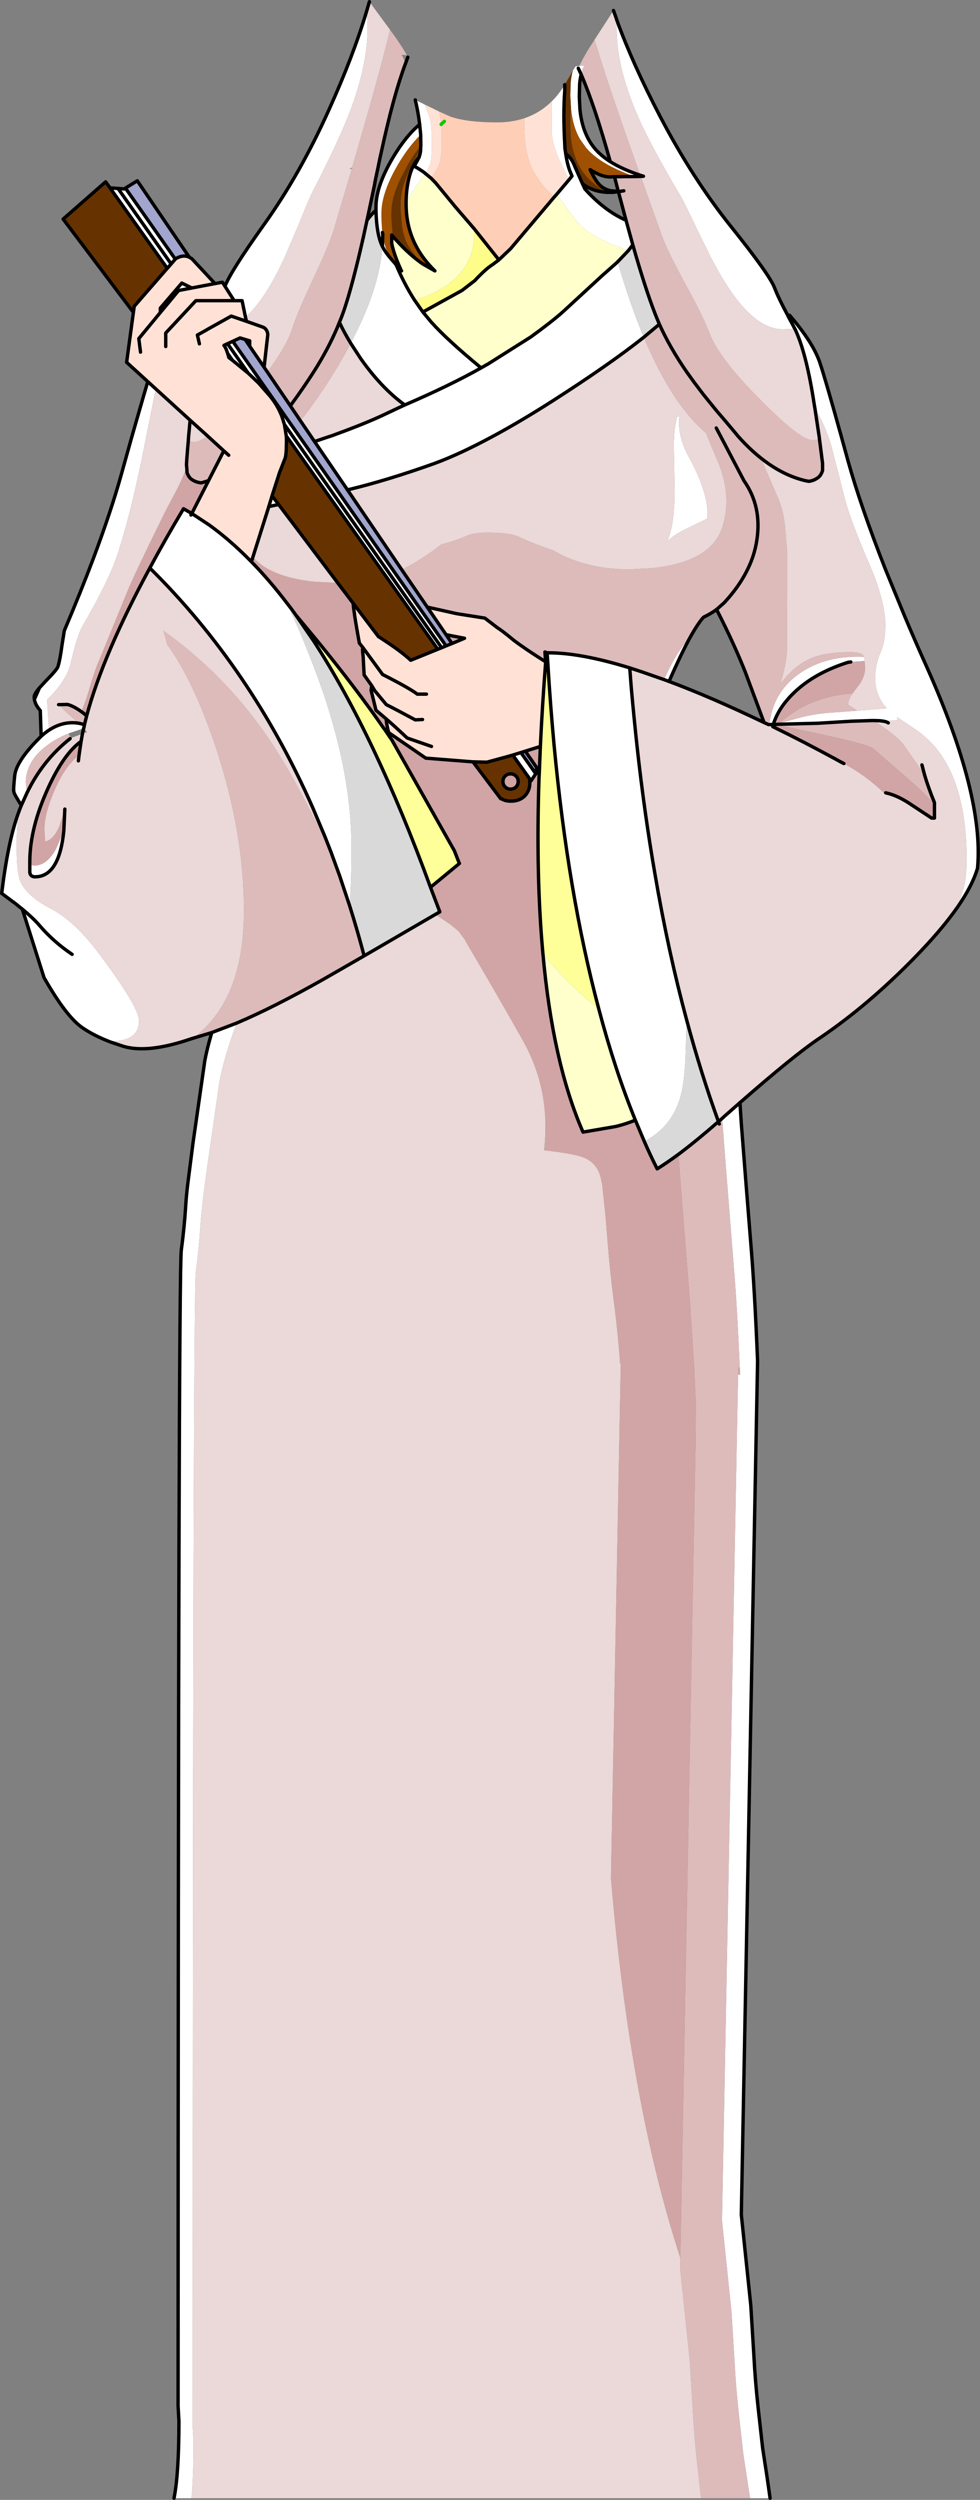 <?xml version="1.0" encoding="UTF-8" standalone="no"?>
<svg xmlns:xlink="http://www.w3.org/1999/xlink" height="738.3px" width="289.45px" xmlns="http://www.w3.org/2000/svg">
  <rect width="100%" height="100%" fill="#808080" stroke="none"/>
  <g transform="matrix(1.0, 0.0, 0.0, 1.0, 51.4, 0.5)">
    <path d="M183.35 96.6 L179.8 96.75 Q170.7 96.75 161.25 80.4 L159.95 78.05 158.85 76.05 154.55 67.35 Q150.75 59.3 149.75 57.6 140.6 42.2 136.85 33.45 130.4 18.55 130.75 6.65 L130.75 5.35 Q135.4 18.25 143.6 33.95 153.2 52.3 164.5 66.4 175.8 80.5 177.35 84.45 178.55 87.6 181.3 92.7 L181.35 92.85 182.7 95.35 183.35 96.6 182.7 95.35 181.35 92.85 181.8 92.6 Q188.75 100.65 190.75 106.6 192.4 111.5 197.1 128.45 L199.05 135.55 Q202.8 149.05 210.2 167.85 L215.7 181.25 Q218.8 188.65 222.45 196.75 239.15 234.2 237.35 255.55 L237.3 256.0 237.2 256.3 Q235.7 261.15 231.55 267.2 L232.95 262.7 Q234.1 259.3 234.1 253.35 234.1 232.1 225.6 221.1 223.1 217.85 219.35 215.15 L213.6 211.3 213.6 212.25 208.35 212.35 206.6 212.3 206.15 212.0 206.15 212.3 200.05 212.5 190.2 213.1 178.4 213.4 178.8 213.1 185.05 211.4 Q188.85 210.4 193.65 210.0 L201.85 209.4 210.55 208.7 Q207.1 204.95 207.1 199.85 207.1 196.8 207.95 194.2 208.2 193.25 208.6 192.4 210.1 189.1 210.1 184.3 210.1 177.9 206.45 168.65 201.75 157.8 199.6 151.55 198.2 147.5 196.65 140.85 L194.05 130.85 Q192.25 124.9 189.3 120.15 L189.1 119.0 Q186.8 103.8 183.4 96.65 L183.35 96.6 M137.7 51.25 L138.65 51.55 137.85 51.6 136.0 51.65 Q132.2 50.3 129.3 48.8 124.4 46.3 121.75 43.2 L119.9 40.6 Q117.75 36.85 117.25 31.55 L117.25 31.45 117.05 27.75 117.15 24.0 Q117.35 21.85 117.8 20.35 L118.6 19.1 119.7 19.0 121.2 18.85 Q120.6 19.8 120.25 21.5 119.95 22.7 119.8 24.3 L119.7 28.05 119.9 31.95 Q120.65 39.15 124.4 43.5 126.15 45.5 128.85 47.25 132.45 49.5 137.7 51.25 M203.8 193.5 L204.0 194.7 199.9 195.0 199.1 195.1 Q189.15 198.25 183.15 204.05 178.6 208.4 177.05 213.3 L175.9 213.05 Q177.15 203.3 185.5 197.9 193.15 193.0 203.8 193.5 M119.4 19.65 L120.25 21.5 119.4 19.65 M111.55 29.45 Q113.4 27.65 114.9 25.3 L115.4 24.5 115.4 26.35 Q114.9 33.1 115.4 42.0 L115.45 43.3 115.7 44.95 115.7 45.0 115.8 44.95 Q117.55 46.35 118.35 48.6 L120.65 53.8 121.35 55.3 Q127.2 61.8 133.5 64.55 L135.5 71.8 134.2 73.5 129.05 71.5 Q123.9 69.4 120.85 66.75 118.8 65.0 115.3 59.95 L113.05 56.85 116.65 52.6 113.9 46.9 Q111.65 41.8 111.55 38.4 L111.55 29.45 M116.65 52.6 L117.55 51.5 116.8 49.7 Q116.1 47.65 115.7 45.0 116.1 47.65 116.8 49.7 L117.55 51.5 116.65 52.6 M71.05 88.15 L73.5 91.65 75.95 94.6 Q80.75 99.95 90.7 108.15 L92.9 106.9 93.85 106.3 105.4 99.0 Q111.6 94.5 114.85 91.6 L120.0 86.85 126.45 80.9 130.35 77.45 131.0 76.85 Q134.65 89.35 138.75 99.1 128.75 107.05 111.9 117.85 102.2 124.05 94.0 128.45 84.35 133.65 76.85 136.4 62.85 141.4 51.35 144.15 L51.25 144.2 41.5 129.9 45.8 128.45 46.3 128.3 Q56.25 124.7 61.85 122.05 67.45 119.4 68.15 119.1 61.25 114.1 55.1 105.35 L52.2 100.9 Q60.75 84.7 61.55 72.3 L61.65 68.65 Q62.1 72.0 63.1 74.05 63.8 75.45 65.2 77.2 62.6 74.4 61.55 72.3 62.6 74.4 65.2 77.2 L65.65 77.8 Q68.05 83.5 71.05 88.15 M110.2 192.3 Q119.85 192.2 134.6 196.75 L135.05 202.6 Q135.85 211.6 136.8 220.3 138.95 239.8 142.05 257.65 145.95 280.5 151.4 300.7 L151.15 308.7 Q150.95 317.15 150.0 321.6 147.9 331.85 138.9 336.6 L136.25 330.3 Q130.15 315.3 125.45 297.45 116.4 263.55 112.25 219.55 111.15 207.75 110.4 195.3 L110.2 192.3 M144.7 200.2 Q147.1 195.1 149.0 192.1 L151.2 189.05 151.45 188.8 151.8 188.9 Q149.35 193.55 146.2 200.75 L144.7 200.2 M59.65 61.6 L59.65 60.55 Q59.65 54.6 64.5 46.3 68.35 39.75 72.55 36.25 72.15 32.75 71.25 29.0 L74.0 30.35 75.4 33.85 Q75.95 35.6 76.1 38.95 L76.1 39.2 76.15 40.95 76.15 41.7 Q76.15 46.05 75.75 47.7 L75.6 48.05 75.35 48.7 74.3 50.8 74.1 50.6 68.55 58.9 Q68.6 56.05 69.05 53.7 69.9 48.75 72.35 46.0 72.8 44.8 72.85 43.7 L72.85 43.1 72.9 42.45 72.85 39.3 Q69.35 42.65 66.1 48.15 61.95 55.3 61.35 60.7 L61.25 62.4 61.25 63.45 61.3 64.55 Q61.35 66.5 61.55 68.15 L61.65 68.65 61.55 72.3 61.5 72.2 Q59.8 68.7 59.65 61.6 M56.9 2.75 L57.0 4.1 Q58.0 15.95 52.4 31.2 49.15 40.15 40.95 56.05 40.0 57.8 36.7 66.05 L32.45 75.95 31.95 77.0 30.75 79.45 Q26.0 88.8 21.1 93.15 L20.1 88.3 17.75 88.3 15.05 84.05 Q16.65 79.75 26.7 65.65 37.2 50.95 45.7 32.05 53.0 15.9 56.9 2.75 M64.2 64.55 L64.25 64.6 64.2 64.7 64.2 64.55 M70.95 48.6 L71.25 48.75 Q72.75 49.6 74.1 50.6 72.75 49.6 71.25 48.75 L70.95 48.6 72.35 46.0 70.95 48.6 M72.55 36.25 L72.85 39.3 72.55 36.25 M2.3 83.1 L5.25 84.55 1.35 85.3 -4.05 91.8 -4.05 90.5 2.3 83.1 M0.35 76.0 L0.35 76.05 -0.85 77.45 -2.0 78.75 -18.9 55.0 -16.55 55.15 -14.75 55.3 -14.35 55.05 0.35 76.0 M-7.75 112.2 L-5.4 114.35 -9.55 135.05 Q-12.9 151.4 -16.6 162.9 -19.2 170.95 -27.1 184.5 -28.7 187.35 -30.6 195.65 -31.9 200.7 -37.5 206.15 L-36.95 215.15 Q-32.7 212.35 -28.1 213.1 L-26.45 213.5 -26.65 214.55 -26.7 214.6 -31.15 216.1 Q-34.75 217.55 -37.6 219.7 -43.8 224.4 -43.8 230.7 L-43.4 233.6 -45.1 237.35 Q-47.2 234.05 -47.3 233.4 -47.5 232.65 -47.05 228.55 -46.6 224.4 -40.15 217.85 L-39.25 216.95 -39.5 209.35 Q-41.0 207.65 -41.25 206.05 L-39.75 202.65 -38.0 200.75 Q-34.55 197.25 -34.3 196.4 -33.65 194.35 -33.1 190.1 L-32.4 185.75 Q-27.55 174.3 -23.85 164.5 -18.55 150.35 -15.55 139.55 L-12.45 128.45 -9.1 116.8 -7.75 112.2 M17.35 100.3 L80.35 190.25 79.05 190.8 32.6 124.85 79.05 190.8 77.9 191.25 33.15 128.25 32.6 124.85 31.9 122.6 Q30.7 119.4 28.45 116.6 L24.95 112.6 21.95 109.75 15.8 101.0 17.35 100.3 M15.85 103.9 L15.8 103.8 Q15.35 102.25 14.75 101.5 L15.8 101.0 21.95 109.75 17.25 105.9 15.85 103.9 M28.95 145.95 L30.9 148.5 28.0 149.1 28.95 145.95 M22.85 165.4 Q28.3 170.95 33.6 177.95 L34.65 179.3 34.2 179.4 37.1 186.05 Q41.25 195.95 44.05 204.1 52.4 228.75 52.4 249.7 52.4 260.1 51.85 266.95 L48.95 258.25 46.4 251.25 44.6 246.65 41.0 238.1 Q22.75 196.75 -7.15 167.25 -2.65 158.85 2.8 149.75 L5.25 151.15 10.4 154.55 Q16.7 159.1 22.85 165.4 M106.55 228.45 L105.45 230.1 105.0 229.45 100.05 222.5 102.45 221.75 106.85 228.0 106.55 228.45 M5.0 151.6 L5.25 151.15 5.0 151.6 M148.65 122.45 L149.25 122.6 Q148.95 125.55 149.65 128.45 150.25 131.05 151.6 133.65 158.15 145.35 157.5 152.65 L150.6 156.0 Q147.6 157.5 145.7 159.35 147.95 154.3 147.85 143.55 L147.6 130.6 147.7 128.45 Q147.85 125.5 148.65 122.45 M90.7 108.15 Q81.6 113.3 68.15 119.1 81.6 113.3 90.7 108.15 M161.9 329.8 L162.65 329.1 167.15 325.15 167.55 331.3 168.95 349.2 170.4 367.3 Q171.5 380.4 172.35 401.35 L172.35 401.7 167.55 653.55 170.35 680.35 171.25 694.95 Q171.65 702.85 172.55 710.85 L173.85 722.5 175.15 731.0 176.05 737.3 170.15 737.3 169.45 732.75 168.15 724.25 166.85 712.6 Q165.95 704.6 165.55 696.7 L164.65 682.1 161.85 655.3 166.6 405.45 167.2 405.55 167.1 403.35 Q166.35 385.8 165.4 374.35 L163.4 349.2 162.55 338.35 161.9 329.8 M18.5 301.65 Q14.7 311.9 13.4 318.95 L9.9 343.35 9.1 349.2 Q8.05 357.15 7.75 361.9 7.35 368.25 6.45 374.95 5.55 381.65 5.5 716.3 L5.75 720.8 Q5.75 730.75 5.15 737.3 L0.0 737.3 Q1.45 730.05 1.45 714.55 L1.2 710.05 Q1.25 375.4 2.15 368.7 3.05 362.0 3.45 355.65 3.6 352.95 4.05 349.2 L5.6 337.1 9.1 312.7 Q9.8 309.0 11.15 304.45 L18.5 301.65 M-19.5 306.95 Q-23.9 305.2 -27.1 303.0 -31.9 299.65 -38.4 288.2 L-44.8 268.0 -46.85 266.35 -50.9 263.35 Q-49.05 248.0 -45.9 239.4 L-45.8 239.4 Q-46.5 242.8 -46.5 249.25 -46.5 257.1 -45.45 259.65 -43.65 264.05 -36.6 267.75 -29.7 271.3 -22.85 280.25 -10.35 296.8 -10.35 300.95 -10.35 307.0 -18.65 307.0 L-19.5 306.95 M-16.55 55.15 L-0.85 77.45 -16.55 55.15 M-39.25 216.95 Q-38.1 215.9 -36.95 215.15 -38.1 215.9 -39.25 216.95 M-42.6 254.8 L-41.4 255.15 Q-37.5 255.15 -34.8 250.1 L-32.55 244.85 Q-33.9 258.45 -41.05 258.45 -42.4 258.45 -42.6 257.15 L-42.6 254.8 M-30.1 281.35 Q-35.6 277.65 -39.75 272.8 -41.6 270.65 -44.8 268.0 -41.6 270.65 -39.75 272.8 -35.6 277.65 -30.1 281.35" fill="#ffffff" fill-rule="evenodd" stroke="none"/>
    <path d="M130.75 5.35 L130.75 6.65 Q130.4 18.55 136.85 33.45 140.6 42.2 149.75 57.6 150.75 59.3 154.55 67.35 L158.85 76.05 159.95 78.05 161.25 80.4 Q170.7 96.75 179.8 96.75 L183.35 96.6 183.4 96.65 Q186.8 103.8 189.1 119.0 L189.3 120.15 190.55 128.45 190.65 129.3 190.55 128.45 189.3 120.15 Q192.25 124.9 194.05 130.85 L196.65 140.85 Q198.2 147.5 199.6 151.55 201.75 157.8 206.45 168.65 210.1 177.9 210.1 184.3 210.1 189.1 208.6 192.4 208.2 193.25 207.95 194.2 207.1 196.8 207.1 199.85 207.1 204.95 210.55 208.7 L201.85 209.4 199.1 207.6 Q199.1 206.15 200.4 204.3 L201.6 202.7 Q204.1 199.75 204.1 196.85 L204.0 194.7 203.8 193.5 203.6 193.1 Q202.85 192.1 199.85 192.1 193.05 192.1 189.1 193.55 183.3 195.65 179.1 201.6 180.8 195.45 181.0 192.25 L181.1 175.55 181.1 162.55 180.4 154.45 Q179.9 150.3 178.6 147.05 L173.3 134.75 Q179.8 139.95 186.65 141.5 L187.45 141.65 Q189.0 141.5 190.35 140.45 191.1 139.85 191.55 138.45 L191.55 136.35 190.65 129.3 188.55 129.5 Q187.5 129.5 185.7 128.45 181.5 126.0 173.3 117.7 161.1 105.5 158.15 97.9 156.45 93.45 152.65 86.35 L150.65 82.65 Q145.8 73.75 144.15 69.25 L144.05 69.0 137.85 51.6 138.65 51.55 137.7 51.25 132.95 37.75 Q127.65 22.6 124.2 11.25 L124.55 10.7 129.8 2.6 130.6 4.85 130.75 5.35 M138.75 99.1 Q147.05 118.9 157.15 127.4 L157.55 128.45 159.9 134.15 Q165.2 145.5 161.85 155.45 158.5 165.35 141.65 167.25 L134.85 167.65 Q127.0 167.7 120.4 165.7 116.6 164.55 113.25 162.75 L112.85 162.5 112.05 162.05 Q107.3 160.55 101.85 158.05 99.15 156.8 92.6 156.8 88.65 156.8 86.55 157.7 83.05 159.25 78.9 160.3 L78.15 160.9 Q73.9 164.15 69.65 166.5 L67.25 167.75 51.25 144.2 51.35 144.15 Q62.85 141.4 76.85 136.4 84.35 133.65 94.0 128.45 102.2 124.05 111.9 117.85 128.75 107.05 138.75 99.1 M134.6 196.75 L138.25 197.95 144.7 200.2 146.2 200.75 Q158.5 205.35 173.55 212.55 L174.3 212.9 175.6 213.5 175.85 213.5 176.7 213.45 177.0 213.45 177.0 213.55 176.85 214.1 177.25 214.3 177.35 214.35 Q185.85 218.5 195.15 223.55 L197.15 224.65 197.85 225.0 198.1 225.15 Q204.5 228.65 209.5 233.5 L210.2 233.65 Q213.35 234.3 217.0 236.65 L223.75 241.1 224.6 241.1 224.6 236.9 224.6 236.55 Q222.75 232.05 221.65 228.25 L215.6 219.6 Q213.7 216.9 206.6 212.3 L208.35 212.35 213.6 212.25 213.6 211.3 219.35 215.15 Q223.1 217.85 225.6 221.1 234.1 232.1 234.1 253.35 234.1 259.3 232.95 262.7 L231.55 267.2 Q226.85 274.0 218.75 282.3 204.8 296.6 190.3 306.35 183.1 311.2 167.15 325.15 L162.65 329.1 161.9 329.8 160.8 330.75 Q155.65 316.55 151.4 300.7 145.95 280.5 142.05 257.65 138.95 239.8 136.8 220.3 135.85 211.6 135.05 202.6 L134.6 196.75 M57.7 0.0 L63.4 7.75 63.8 8.3 Q61.0 19.8 56.55 35.25 L52.6 49.0 51.7 49.35 52.5 49.35 47.25 67.1 Q45.9 71.65 41.45 81.1 L39.7 84.9 Q36.3 92.2 34.85 96.75 33.15 101.9 27.55 109.35 L26.6 107.95 27.7 98.25 Q27.5 96.7 26.35 96.15 L21.4 94.4 21.1 93.15 Q26.0 88.8 30.75 79.45 L31.95 77.0 32.45 75.95 36.7 66.05 Q40.0 57.8 40.95 56.05 49.15 40.15 52.4 31.2 58.0 15.95 57.0 4.1 L56.9 2.75 57.05 2.25 57.7 0.0 M-5.4 114.35 L4.75 123.6 9.9 128.25 9.6 128.45 Q7.5 129.95 6.3 130.0 L4.2 129.9 Q3.6 136.6 3.7 137.05 L3.75 137.5 Q2.5 140.8 1.05 143.7 L-2.6 150.6 Q-11.35 168.4 -13.4 173.25 L-22.1 194.5 Q-23.35 197.25 -25.2 203.6 -26.35 207.5 -27.4 209.65 -29.7 208.0 -31.45 207.55 L-34.1 207.6 -31.45 210.2 -28.1 213.1 Q-32.7 212.35 -36.95 215.15 L-37.5 206.15 Q-31.9 200.7 -30.6 195.65 -28.7 187.35 -27.1 184.5 -19.2 170.95 -16.6 162.9 -12.9 151.4 -9.55 135.05 L-5.4 114.35 M52.2 100.9 L55.1 105.35 Q61.25 114.1 68.15 119.1 67.45 119.4 61.85 122.05 56.25 124.7 46.3 128.3 L45.8 128.45 41.5 129.9 37.35 123.8 Q44.25 115.0 49.95 105.0 L52.2 100.9 M21.0 99.75 L22.35 100.15 22.35 101.75 21.0 99.75 M17.25 105.9 L16.2 105.1 15.85 103.9 17.25 105.9 M4.75 123.6 L4.3 128.45 4.2 129.9 4.3 128.45 4.75 123.6 M30.9 148.5 L48.35 171.65 42.2 171.35 40.85 171.25 Q31.45 170.15 26.3 166.65 24.55 165.45 23.3 164.0 L28.0 149.1 30.9 148.5 M77.2 269.55 L81.55 272.45 84.05 274.5 86.1 277.3 86.1 277.45 Q95.65 293.65 103.15 307.0 111.35 321.7 109.3 339.2 118.2 340.2 121.1 341.4 124.7 342.85 125.9 346.8 L126.45 349.2 127.5 359.15 Q128.5 372.8 129.7 382.25 131.15 393.25 131.75 402.15 L131.95 402.15 129.05 554.3 Q134.75 621.25 149.55 666.35 L149.5 669.6 152.3 696.4 153.2 711.0 Q153.6 718.9 154.5 726.9 L155.65 737.3 5.15 737.3 Q5.75 730.75 5.75 720.8 L5.5 716.3 Q5.55 381.65 6.45 374.95 7.35 368.25 7.75 361.9 8.05 357.15 9.1 349.2 L9.9 343.35 13.4 318.95 Q14.7 311.9 18.5 301.65 29.35 297.05 44.15 288.7 L56.15 281.8 77.2 269.55 M148.65 122.45 Q147.85 125.5 147.7 128.45 L147.6 130.6 147.85 143.55 Q147.95 154.3 145.7 159.35 147.6 157.5 150.6 156.0 L157.5 152.65 Q158.15 145.35 151.6 133.65 150.25 131.05 149.65 128.45 148.95 125.55 149.25 122.6 L148.65 122.45 M88.85 151.3 L88.7 151.4 88.7 151.45 88.85 151.3 M210.95 213.0 Q210.35 212.5 208.35 212.35 210.35 212.5 210.95 213.0 M44.6 246.65 L44.2 246.7 Q34.6 227.15 27.25 216.6 14.65 198.45 -3.15 185.75 L-2.15 189.35 -2.05 189.8 Q6.0 200.85 12.7 221.35 20.65 245.85 20.65 268.4 20.65 287.2 13.15 298.2 10.15 302.65 5.7 306.1 L5.35 306.2 5.05 306.3 Q-7.75 310.7 -15.0 308.5 L-18.75 307.25 -18.65 307.0 Q-10.35 307.0 -10.35 300.95 -10.35 296.8 -22.85 280.25 -29.7 271.3 -36.6 267.75 -43.65 264.05 -45.45 259.65 -46.5 257.1 -46.5 249.25 -46.5 242.8 -45.8 239.4 L-45.85 239.35 -45.7 238.85 -45.1 237.35 -43.4 233.6 Q-38.75 224.0 -30.7 217.65 L-30.45 217.55 -30.3 217.75 -30.35 217.55 -30.4 217.45 -27.05 216.2 -25.7 215.7 -26.65 214.55 -26.45 213.5 -25.8 210.9 Q-20.9 192.65 -7.15 167.25 22.75 196.75 41.0 238.1 L44.6 246.65 M-27.45 218.45 L-27.05 216.2 -27.45 218.45 Q-32.55 222.1 -37.15 232.15 -42.6 244.05 -42.6 254.05 L-42.6 254.8 -42.6 257.15 Q-42.4 258.45 -41.05 258.45 -33.9 258.45 -32.55 244.85 L-32.25 238.45 -33.8 243.35 Q-35.55 247.6 -38.05 248.0 L-38.3 244.55 Q-38.3 239.5 -34.9 232.0 -32.05 225.65 -28.05 222.5 L-27.45 218.45 M-28.25 224.2 L-28.05 222.5 -28.25 224.2 M220.9 225.4 L221.65 228.25 220.9 225.4" fill="#ebd8d8" fill-rule="evenodd" stroke="none"/>
    <path d="M124.2 11.25 Q127.65 22.6 132.95 37.75 L137.7 51.25 Q132.45 49.5 128.85 47.25 124.2 30.6 120.25 21.5 120.6 19.8 121.2 18.85 L119.7 19.0 Q121.15 15.85 124.2 11.25 M137.85 51.6 L144.05 69.0 144.15 69.25 Q145.8 73.75 150.65 82.65 L152.65 86.35 Q156.45 93.45 158.15 97.9 161.1 105.5 173.3 117.7 181.5 126.0 185.7 128.45 187.5 129.5 188.55 129.5 L190.65 129.3 191.55 136.35 191.55 138.45 Q191.1 139.85 190.35 140.45 189.0 141.5 187.45 141.65 L186.65 141.5 Q179.8 139.95 173.3 134.75 L178.6 147.05 Q179.9 150.3 180.4 154.45 L181.1 162.55 181.1 175.55 181.0 192.25 Q180.8 195.45 179.1 201.6 183.3 195.65 189.1 193.55 193.05 192.1 199.85 192.1 202.85 192.1 203.6 193.1 L203.8 193.5 Q193.15 193.0 185.5 197.9 177.15 203.3 175.9 213.05 L174.2 212.7 168.75 198.05 Q165.4 189.55 160.25 179.5 L162.45 177.55 Q168.65 170.9 171.05 163.65 171.8 161.3 172.15 158.95 173.65 149.05 168.35 141.5 L163.0 131.3 161.5 128.45 160.15 125.9 161.5 128.45 163.0 131.3 168.35 141.5 Q173.65 149.05 172.15 158.95 171.8 161.3 171.05 163.65 168.65 170.9 162.45 177.55 L160.25 179.5 Q158.55 180.75 156.45 181.75 L156.15 181.85 156.2 182.0 Q154.4 184.05 151.8 188.9 L151.45 188.8 151.2 189.05 149.0 192.1 Q147.1 195.1 144.7 200.2 L138.25 197.95 134.6 196.75 Q119.85 192.2 110.2 192.3 L109.55 192.05 109.75 194.95 Q103.85 191.25 100.35 188.6 97.05 185.85 95.45 184.85 L91.8 182.05 83.55 180.75 74.8 178.8 67.25 167.75 69.65 166.5 Q73.9 164.15 78.15 160.9 L78.9 160.3 Q83.05 159.25 86.55 157.7 88.65 156.8 92.6 156.8 99.15 156.8 101.85 158.05 107.3 160.55 112.05 162.05 L112.85 162.5 113.25 162.75 Q116.6 164.55 120.4 165.7 127.0 167.7 134.85 167.65 L141.65 167.25 Q158.5 165.35 161.85 155.45 165.2 145.5 159.9 134.15 L157.55 128.45 157.15 127.4 Q147.05 118.9 138.75 99.1 L143.35 95.25 142.55 93.35 142.1 92.2 Q139.25 84.95 135.5 71.8 L133.5 64.55 131.25 56.1 132.85 55.85 131.2 55.95 131.05 55.4 130.1 51.7 133.8 51.65 136.0 51.65 137.85 51.6 M200.4 204.3 Q199.1 206.15 199.1 207.6 L201.85 209.4 193.65 210.0 Q188.85 210.4 185.05 211.4 L178.8 213.1 Q183.9 208.65 189.6 206.55 194.35 204.75 200.4 204.3 M173.3 134.75 Q169.95 132.1 166.7 128.45 L163.1 124.15 160.15 120.7 156.3 115.95 153.65 112.45 151.35 109.25 Q146.4 102.05 143.35 95.25 146.4 102.05 151.35 109.25 L153.65 112.45 156.3 115.95 160.15 120.7 163.1 124.15 166.7 128.45 Q169.95 132.1 173.3 134.75 M63.8 8.3 Q67.05 12.7 68.75 15.8 L67.2 15.7 Q67.85 16.6 68.35 18.3 64.85 27.6 61.2 44.5 L60.85 46.05 60.25 49.0 59.45 52.75 59.35 53.3 57.7 53.3 59.35 53.45 57.55 62.0 57.0 64.55 55.95 69.4 Q52.7 83.8 50.15 91.3 L49.45 93.2 48.85 94.7 Q46.35 101.0 42.3 107.65 38.8 113.3 34.35 119.35 38.8 113.3 42.3 107.65 46.35 101.0 48.85 94.7 50.25 97.7 52.2 100.9 L49.95 105.0 Q44.25 115.0 37.35 123.8 L34.35 119.35 27.55 109.35 Q33.15 101.9 34.85 96.75 36.3 92.2 39.7 84.9 L41.45 81.1 Q45.9 71.65 47.25 67.1 L52.5 49.35 52.6 49.35 52.6 49.0 56.55 35.25 Q61.0 19.8 63.8 8.3 M9.9 128.25 L14.7 132.65 10.2 141.45 8.9 141.85 8.1 142.1 Q6.55 142.0 5.15 141.05 4.35 140.45 3.85 139.1 L3.75 137.5 3.7 137.05 Q3.6 136.6 4.2 129.9 L6.3 130.0 Q7.5 129.95 9.6 128.45 L9.9 128.25 M149.55 666.35 L154.1 423.35 154.1 422.5 154.15 414.55 153.65 403.45 152.35 383.35 149.65 349.2 149.5 347.35 149.0 340.4 Q154.15 336.55 160.8 330.75 L161.9 329.8 162.55 338.35 163.4 349.2 165.4 374.35 Q166.35 385.8 167.1 403.35 L166.65 403.45 166.6 405.45 161.85 655.3 164.65 682.1 165.55 696.7 Q165.95 704.6 166.85 712.6 L168.15 724.25 169.45 732.75 170.15 737.3 155.65 737.3 154.5 726.9 Q153.6 718.9 153.2 711.0 L152.3 696.4 149.5 669.6 149.55 666.35 M51.85 266.95 Q54.15 274.2 56.15 281.8 L44.15 288.7 Q29.35 297.05 18.5 301.65 L11.15 304.45 5.7 306.1 Q10.15 302.65 13.15 298.2 20.65 287.2 20.65 268.4 20.65 245.85 12.7 221.35 6.0 200.85 -2.05 189.8 L-2.15 189.35 -3.15 185.75 Q14.65 198.45 27.25 216.6 34.6 227.15 44.2 246.7 L46.4 251.25 48.95 258.25 51.85 266.95 M104.5 170.45 L104.5 170.4 104.25 170.75 104.5 170.45 M-25.8 210.9 L-26.45 213.5 -28.1 213.1 -31.45 210.2 -34.1 207.6 -31.45 207.55 Q-29.7 208.0 -27.4 209.65 L-26.85 210.05 -25.8 210.9 M161.05 331.45 L160.8 330.75 161.05 331.45 M206.15 212.0 L206.2 212.3 206.6 212.3 Q213.7 216.9 215.6 219.6 L221.65 228.25 Q222.75 232.05 224.6 236.55 L224.45 236.75 219.4 231.75 206.6 220.6 Q205.25 219.4 191.6 216.45 L178.35 213.6 178.4 213.4 190.2 213.1 200.05 212.5 206.15 212.3 206.15 212.0 M206.2 212.3 L206.15 212.3 206.2 212.3 M-31.15 216.1 L-30.4 217.45 -30.5 217.5 -30.7 217.65 Q-38.75 224.0 -43.4 233.6 L-43.8 230.7 Q-43.8 224.4 -37.6 219.7 -34.75 217.55 -31.15 216.1" fill="#ddbbbb" fill-rule="evenodd" stroke="none"/>
    <path d="M117.25 31.55 Q117.75 36.85 119.9 40.6 L121.75 43.2 Q124.4 46.3 129.3 48.8 132.2 50.3 136.0 51.65 L133.8 51.65 130.1 51.7 128.8 51.75 Q126.35 51.8 122.9 49.6 L123.6 51.0 Q124.75 53.2 125.8 54.2 127.1 55.45 129.0 55.85 L130.5 55.95 131.2 55.95 131.25 56.1 131.2 55.95 132.85 55.85 131.25 56.1 129.7 56.3 128.55 56.3 128.0 56.3 127.05 55.8 126.35 55.35 Q123.55 53.55 121.75 51.5 L120.95 50.5 Q117.95 46.4 117.25 40.1 L117.05 36.05 117.15 32.3 117.25 31.55 M72.55 76.8 L71.35 75.05 70.9 74.45 Q69.5 72.7 68.8 71.3 67.9 69.45 67.4 66.5 L67.0 61.95 67.0 61.8 66.95 61.2 66.95 60.7 66.95 59.65 66.95 59.25 67.05 57.95 Q67.3 55.55 68.3 52.8 68.9 51.1 69.8 49.25 L70.5 47.85 71.8 45.4 72.85 43.7 Q72.8 44.8 72.35 46.0 69.9 48.75 69.05 53.7 68.6 56.05 68.55 58.9 L68.55 59.8 Q68.55 71.25 77.05 79.5 L73.45 77.45 72.55 76.8 M72.9 42.45 Q70.9 44.95 69.0 48.15 L67.0 52.0 Q64.65 56.8 64.25 60.7 L64.15 62.4 64.15 63.45 64.2 64.55 64.2 64.7 64.6 69.25 64.3 68.9 64.3 71.45 Q65.05 74.9 66.95 79.0 L65.6 77.65 65.2 77.2 Q63.8 75.45 63.1 74.05 62.1 72.0 61.65 68.65 L61.55 68.15 Q61.35 66.5 61.3 64.55 L61.25 63.45 61.25 62.4 61.35 60.7 Q61.95 55.3 66.1 48.15 69.35 42.65 72.85 39.3 L72.9 42.45" fill="#a05001" fill-rule="evenodd" stroke="none"/>
    <path d="M117.25 31.55 L117.15 32.3 117.05 36.05 117.25 40.1 Q117.95 46.4 120.95 50.5 L121.75 51.5 Q123.55 53.55 126.35 55.35 L127.05 55.8 128.0 56.3 Q123.85 56.15 120.65 53.8 L118.35 48.6 Q117.55 46.35 115.8 44.95 L115.7 44.95 115.45 43.3 115.4 42.0 Q114.9 33.1 115.4 26.35 L115.4 24.5 117.8 20.35 Q117.35 21.85 117.15 24.0 L117.05 27.75 117.25 31.45 117.25 31.55 M72.85 43.7 L71.8 45.4 70.5 47.85 69.8 49.25 Q68.9 51.1 68.3 52.8 67.3 55.55 67.05 57.95 L66.95 59.25 66.95 59.65 66.95 60.7 66.95 61.2 67.0 61.8 67.0 61.95 67.4 66.5 Q67.9 69.45 68.8 71.3 69.5 72.7 70.9 74.45 L71.35 75.05 72.55 76.8 Q68.65 73.95 64.6 69.25 L64.2 64.7 64.25 64.6 64.2 64.55 64.15 63.45 64.15 62.4 64.25 60.7 Q64.65 56.8 67.0 52.0 L69.0 48.15 Q70.9 44.95 72.9 42.45 L72.85 43.1 72.85 43.7 M-2.0 78.75 L-11.75 89.95 -12.0 91.75 -32.75 64.2 -20.2 53.2 -18.9 55.0 -2.0 78.75 M28.95 145.95 L31.15 139.1 32.75 135.0 Q33.05 134.3 33.15 132.3 L33.2 130.15 33.2 128.9 33.15 128.45 33.15 128.25 77.9 191.25 69.9 194.5 Q67.15 191.85 60.45 187.55 L60.4 187.55 52.9 177.65 48.35 171.65 30.9 148.5 28.95 145.95 M105.0 229.45 L105.1 230.7 Q105.1 232.9 103.7 234.45 102.15 236.1 99.5 236.1 97.75 236.1 96.75 235.4 L96.5 235.4 88.3 224.5 92.4 224.6 98.1 223.05 100.05 222.5 105.0 229.45 M97.15 230.3 Q97.15 231.25 97.8 231.9 98.45 232.55 99.4 232.55 100.35 232.55 101.0 231.9 101.65 231.25 101.65 230.3 101.65 229.35 101.0 228.7 100.35 228.05 99.4 228.05 98.45 228.05 97.8 228.7 97.15 229.35 97.15 230.3" fill="#663300" fill-rule="evenodd" stroke="none"/>
    <path d="M78.3 32.45 L81.65 33.95 Q86.6 35.65 95.35 35.65 99.8 35.65 103.55 34.4 L103.45 36.1 Q103.45 44.5 105.85 49.45 107.75 53.35 112.25 57.75 L99.45 72.9 95.95 76.25 88.65 67.05 83.05 60.55 77.3 53.55 75.95 52.15 78.0 48.75 Q79.05 46.9 79.05 40.75 L79.0 37.75 78.9 36.25 Q78.7 34.0 78.3 32.45 M79.85 35.35 L78.9 36.2 78.9 36.25 78.9 36.2 79.85 35.35" fill="#ffceb7" fill-rule="evenodd" stroke="none"/>
    <path d="M103.55 34.4 Q108.1 32.85 111.55 29.45 L111.55 38.4 Q111.65 41.8 113.9 46.9 L116.65 52.6 113.05 56.85 112.25 57.75 Q107.75 53.35 105.85 49.45 103.45 44.5 103.45 36.1 L103.55 34.4 M74.8 178.8 L83.55 180.75 91.8 182.05 95.45 184.85 Q97.05 185.85 100.35 188.6 103.85 191.25 109.75 194.95 L109.75 195.25 Q108.75 208.1 108.2 219.95 L103.75 221.35 102.45 221.75 100.05 222.5 98.1 223.05 92.4 224.6 88.3 224.5 74.35 223.4 63.45 215.9 63.2 215.15 Q62.75 213.15 62.65 211.8 L59.65 209.25 58.2 203.35 58.4 202.0 56.15 198.85 55.85 193.25 Q55.6 191.4 55.75 190.7 L54.75 189.45 54.45 187.85 Q53.1 180.35 52.9 177.65 L60.4 187.55 60.45 187.55 Q67.15 191.85 69.9 194.5 L77.9 191.25 79.05 190.8 80.35 190.25 82.1 189.55 85.8 188.0 80.35 186.95 74.8 178.8 M74.0 30.35 L78.3 32.45 Q78.7 34.0 78.9 36.25 L79.0 37.75 79.05 40.75 Q79.05 46.9 78.0 48.75 L75.95 52.15 74.3 50.8 75.35 48.7 75.6 48.05 75.75 47.7 Q76.15 46.05 76.15 41.7 L76.15 40.95 76.1 39.2 76.1 38.95 Q75.95 35.6 75.4 33.85 L74.0 30.35 M15.05 84.05 L17.75 88.3 20.1 88.3 21.1 93.15 21.4 94.4 26.35 96.15 Q27.5 96.7 27.7 98.25 L26.6 107.95 22.35 101.75 22.35 100.15 21.0 99.75 19.5 99.3 17.35 100.3 15.8 101.0 14.75 101.5 Q15.35 102.25 15.8 103.8 L15.85 103.9 16.2 105.1 17.25 105.9 21.95 109.75 24.95 112.6 28.45 116.6 Q30.7 119.4 31.9 122.6 L32.6 124.85 33.15 128.25 33.15 128.45 33.2 128.9 33.2 130.15 33.15 132.3 Q33.05 134.3 32.75 135.0 L31.15 139.1 28.95 145.95 28.0 149.1 23.3 164.0 22.85 165.4 Q16.7 159.1 10.4 154.55 L5.25 151.15 10.2 141.45 14.7 132.65 9.9 128.25 4.75 123.6 -5.4 114.35 -7.75 112.2 -14.0 106.5 -12.0 91.75 -11.75 89.95 -2.0 78.75 -0.85 77.45 0.35 76.05 0.5 75.9 Q2.7 74.6 4.5 75.45 L5.25 75.9 12.1 83.25 14.3 82.85 15.05 84.05 M2.3 83.1 L-4.05 90.5 -4.05 91.8 1.35 85.3 5.25 84.55 2.3 83.1 M16.15 133.95 L14.7 132.65 16.15 133.95 M5.25 84.55 L12.1 83.25 5.25 84.55 M-2.45 101.85 L-2.45 97.85 6.45 88.3 17.75 88.3 6.45 88.3 -2.45 97.85 -2.45 101.85 M21.4 94.4 L16.9 92.85 9.65 96.9 9.6 96.95 6.9 98.45 7.5 101.05 6.9 98.45 9.6 96.95 9.65 96.9 16.9 92.85 21.4 94.4 M73.4 212.0 L71.25 212.1 Q65.7 209.1 62.7 207.6 L59.3 203.5 58.4 202.0 59.3 203.5 62.7 207.6 Q65.7 209.1 71.25 212.1 L73.4 212.0 M76.05 219.95 L68.85 217.45 Q65.25 214.05 62.65 211.8 65.25 214.05 68.85 217.45 L76.05 219.95 M74.55 204.5 L71.85 204.5 Q69.5 202.7 61.6 198.7 L55.75 190.7 61.6 198.7 Q69.5 202.7 71.85 204.5 L74.55 204.5 M-9.9 103.5 L-10.4 99.5 -4.05 91.8 -10.4 99.5 -9.9 103.5" fill="#ffe2d5" fill-rule="evenodd" stroke="none"/>
    <path d="M112.25 57.75 L113.05 56.85 115.3 59.95 Q118.8 65.0 120.85 66.75 123.9 69.4 129.05 71.5 L134.2 73.5 131.0 76.85 130.35 77.45 126.45 80.9 120.0 86.85 114.85 91.6 Q111.6 94.5 105.4 99.0 L93.85 106.3 92.9 106.9 90.7 108.15 Q80.75 99.95 75.95 94.6 L73.5 91.65 84.75 85.45 85.1 85.25 85.2 85.15 87.95 83.05 88.8 82.4 Q92.0 78.95 94.15 77.6 L95.95 76.25 99.45 72.9 112.25 57.75 M75.95 52.15 L77.3 53.55 83.05 60.55 88.65 67.05 88.7 68.5 Q88.7 76.95 82.2 82.5 77.75 86.25 71.05 88.15 68.05 83.5 65.65 77.8 L65.6 77.65 66.95 79.0 Q65.05 74.9 64.3 71.45 L64.3 68.9 64.6 69.25 Q68.65 73.95 72.55 76.8 L73.45 77.45 77.05 79.5 Q68.55 71.25 68.55 59.8 L68.55 58.9 74.1 50.6 74.3 50.8 75.95 52.15 M85.1 85.25 L87.95 83.05 85.1 85.25 M67.2 79.5 L65.65 77.8 67.2 79.5 M136.25 330.3 Q133.55 331.45 130.4 332.2 L120.8 333.85 Q111.85 313.4 108.95 281.1 112.1 285.1 116.75 289.7 121.05 294.0 125.45 297.45 130.15 315.3 136.25 330.3" fill="#ffffcc" fill-rule="evenodd" stroke="none"/>
    <path d="M88.65 67.05 L95.95 76.25 94.15 77.6 Q92.0 78.95 88.8 82.4 L87.95 83.05 85.2 85.15 85.1 85.25 84.75 85.45 73.5 91.65 71.05 88.15 Q77.75 86.25 82.2 82.5 88.7 76.95 88.7 68.5 L88.65 67.05" fill="#fefd89" fill-rule="evenodd" stroke="none"/>
    <path d="M134.2 73.5 L135.5 71.8 Q139.25 84.95 142.1 92.2 L142.55 93.35 143.35 95.25 138.75 99.1 Q134.65 89.35 131.0 76.85 L134.2 73.5 M57.0 64.55 Q58.5 62.55 59.65 61.6 59.8 68.7 61.5 72.2 L61.55 72.3 Q60.75 84.7 52.2 100.9 50.25 97.7 48.85 94.7 L49.45 93.2 50.15 91.3 Q52.7 83.8 55.95 69.4 L57.0 64.55 M34.65 179.3 L35.95 181.1 41.2 188.75 Q59.35 216.65 75.75 261.55 L78.5 268.8 77.2 269.55 56.15 281.8 Q54.15 274.2 51.85 266.95 52.4 260.1 52.4 249.7 52.4 228.75 44.05 204.1 41.25 195.95 37.1 186.05 L34.2 179.4 34.65 179.3 M149.0 340.4 Q145.45 343.0 142.7 344.7 140.7 340.75 138.9 336.6 147.9 331.85 150.0 321.6 150.95 317.15 151.15 308.7 L151.4 300.7 Q155.65 316.55 160.8 330.75 154.15 336.55 149.0 340.4" fill="#d9d9d9" fill-rule="evenodd" stroke="none"/>
    <path d="M204.0 194.7 L204.1 196.85 Q204.1 199.75 201.6 202.7 L200.4 204.3 Q194.35 204.75 189.6 206.55 183.9 208.65 178.8 213.1 L178.4 213.4 177.65 213.45 177.5 213.4 177.05 213.3 Q178.6 208.4 183.15 204.05 189.15 198.25 199.1 195.1 L199.9 195.0 204.0 194.7 M109.75 194.95 L109.55 192.05 110.2 192.3 110.4 195.3 109.75 195.25 109.75 194.95 110.4 195.3 109.75 194.95 M156.2 182.0 L156.15 181.85 156.45 181.75 156.25 181.95 156.2 182.0 M82.1 189.55 L80.35 186.95 85.8 188.0 82.1 189.55 M3.75 137.5 L3.85 139.1 Q4.35 140.45 5.15 141.05 6.55 142.0 8.1 142.1 L8.9 141.85 10.2 141.45 5.25 151.15 2.8 149.75 Q-2.65 158.85 -7.15 167.25 -20.9 192.65 -25.8 210.9 L-26.85 210.05 -27.4 209.65 Q-26.35 207.5 -25.2 203.6 -23.35 197.25 -22.1 194.5 L-13.4 173.25 Q-11.35 168.4 -2.6 150.6 L1.05 143.7 Q2.5 140.8 3.75 137.5 M48.35 171.65 L52.9 177.65 Q53.1 180.35 54.45 187.85 L54.75 189.45 55.75 190.7 Q55.6 191.4 55.85 193.25 L56.15 198.85 58.4 202.0 58.2 203.35 59.65 209.25 62.65 211.8 Q62.75 213.15 63.2 215.15 L63.45 215.9 74.35 223.4 88.3 224.5 96.5 235.4 96.75 235.4 Q97.75 236.1 99.5 236.1 102.15 236.1 103.7 234.45 105.1 232.9 105.1 230.7 L105.0 229.45 105.45 230.1 106.55 228.45 106.95 227.95 106.55 228.45 106.85 228.0 106.95 227.95 107.1 227.6 107.05 226.1 103.75 221.35 108.2 219.95 107.9 227.35 107.8 229.45 Q106.85 258.25 108.95 281.1 111.85 313.4 120.8 333.85 L130.4 332.2 Q133.55 331.45 136.25 330.3 L138.9 336.6 Q140.7 340.75 142.7 344.7 145.45 343.0 149.0 340.4 L149.5 347.35 149.65 349.2 152.35 383.35 153.65 403.45 154.15 414.55 154.1 422.5 154.1 423.35 149.55 666.35 Q134.75 621.25 129.05 554.3 L131.95 402.15 131.75 402.15 Q131.15 393.25 129.7 382.25 128.5 372.8 127.5 359.15 L126.45 349.2 125.9 346.8 Q124.7 342.85 121.1 341.4 118.2 340.2 109.3 339.2 111.35 321.7 103.15 307.0 95.65 293.65 86.1 277.45 L86.1 277.3 84.05 274.5 81.55 272.45 77.2 269.55 78.5 268.8 75.75 261.55 84.3 254.5 84.25 254.45 82.8 250.75 64.4 218.15 64.15 217.75 63.95 217.5 62.4 215.2 62.1 214.8 Q53.55 202.5 42.3 188.75 L35.95 181.1 34.65 179.3 33.6 177.95 Q28.3 170.95 22.85 165.4 L23.3 164.0 Q24.55 165.45 26.3 166.65 31.45 170.15 40.85 171.25 L42.2 171.35 48.35 171.65 M104.5 170.45 L104.25 170.75 104.5 170.4 104.5 170.45 M97.15 230.3 Q97.15 229.35 97.8 228.7 98.45 228.05 99.4 228.05 100.35 228.05 101.0 228.7 101.65 229.35 101.65 230.3 101.65 231.25 101.0 231.9 100.35 232.55 99.4 232.55 98.45 232.55 97.8 231.9 97.15 231.25 97.15 230.3 M-27.45 218.45 L-28.05 222.5 Q-32.05 225.65 -34.9 232.0 -38.3 239.5 -38.3 244.55 L-38.05 248.0 Q-35.55 247.6 -33.8 243.35 L-32.25 238.45 -32.55 244.85 -34.8 250.1 Q-37.5 255.15 -41.4 255.15 L-42.6 254.8 -42.6 254.05 Q-42.6 244.05 -37.15 232.15 -32.55 222.1 -27.45 218.45 M210.2 233.65 L209.5 233.5 Q204.5 228.65 198.1 225.15 L197.85 225.0 197.15 224.65 195.15 223.55 Q185.85 218.5 177.35 214.35 L177.25 214.3 176.85 214.1 177.0 213.55 177.0 213.45 177.35 213.45 177.65 213.45 178.25 213.55 178.35 213.6 191.6 216.45 Q205.25 219.4 206.6 220.6 L219.4 231.75 224.45 236.75 224.6 236.9 224.6 241.1 223.75 241.1 217.0 236.65 Q213.35 234.3 210.2 233.65 M172.35 401.35 L172.35 401.7 172.35 401.35 M166.6 405.45 L166.65 403.45 167.1 403.35 167.2 405.55 166.6 405.45" fill="#d1a5a5" fill-rule="evenodd" stroke="none"/>
    <path d="M67.25 167.75 L74.8 178.8 80.35 186.95 82.1 189.55 80.35 190.25 17.35 100.3 19.5 99.3 21.0 99.75 22.35 101.75 26.6 107.95 27.55 109.35 34.35 119.35 37.35 123.8 41.5 129.9 51.25 144.2 67.25 167.75 M0.5 75.9 L0.35 76.0 -14.35 55.05 -10.85 52.9 4.5 75.45 Q2.7 74.6 0.5 75.9 M103.75 221.35 L107.05 226.1 107.1 227.6 106.95 227.95 106.85 228.0 102.45 221.75 103.75 221.35" fill="#a2a6ce" fill-rule="evenodd" stroke="none"/>
    <path d="M35.95 181.1 L42.3 188.75 Q53.55 202.5 62.1 214.8 L62.4 215.2 63.95 217.5 64.15 217.75 64.4 218.15 82.8 250.75 84.25 254.45 84.3 254.5 75.75 261.55 Q59.35 216.65 41.2 188.75 L35.95 181.1 M108.95 281.1 Q106.85 258.25 107.8 229.45 L107.9 227.35 108.2 219.95 Q108.75 208.1 109.75 195.25 L110.4 195.3 Q111.15 207.75 112.25 219.55 116.4 263.55 125.45 297.45 121.05 294.0 116.75 289.7 112.1 285.1 108.95 281.1" fill="#ffff99" fill-rule="evenodd" stroke="none"/>
    <path d="M231.55 267.2 Q235.7 261.15 237.2 256.3 L237.3 256.0 237.35 255.55 Q239.15 234.2 222.45 196.75 218.8 188.65 215.7 181.25 L210.2 167.85 Q202.8 149.05 199.05 135.55 L197.1 128.45 Q192.4 111.5 190.75 106.6 188.75 100.65 181.8 92.6 M177.05 213.3 Q178.6 208.4 183.15 204.05 189.15 198.25 199.1 195.1 L199.9 195.0 M177.65 213.45 L178.4 213.4 190.2 213.1 200.05 212.5 206.15 212.3 206.2 212.3 206.6 212.3 208.35 212.35 Q210.35 212.5 210.95 213.0 M67.25 167.75 L74.8 178.8 83.55 180.75 91.8 182.05 95.45 184.85 Q97.05 185.85 100.35 188.6 103.85 191.25 109.75 194.95 L109.55 192.05 110.2 192.3 Q119.85 192.2 134.6 196.75 L138.25 197.95 144.7 200.2 146.2 200.75 M160.25 179.5 Q165.4 189.55 168.75 198.05 L174.2 212.7 M68.35 18.3 L69.05 16.4 M68.35 18.3 Q64.85 27.6 61.2 44.5 L60.85 46.05 60.25 49.0 59.45 52.75 59.35 53.3 59.35 53.45 57.55 62.0 57.0 64.55 M72.55 36.25 Q72.15 32.75 71.25 29.0 M27.55 109.35 L34.35 119.35 Q38.8 113.3 42.3 107.65 46.35 101.0 48.85 94.7 L49.45 93.2 50.15 91.3 Q52.7 83.8 55.95 69.4 L57.0 64.55 M56.9 2.75 Q53.0 15.9 45.7 32.05 37.2 50.95 26.7 65.65 16.65 79.75 15.05 84.05 L17.75 88.3 20.1 88.3 21.1 93.15 21.4 94.4 26.35 96.15 Q27.5 96.7 27.7 98.25 L26.6 107.95 27.55 109.35 M56.9 2.75 L57.05 2.25 57.7 0.0 M72.85 43.7 L72.85 43.1 72.9 42.45 72.85 39.3 72.55 36.25 M72.35 46.0 Q72.8 44.8 72.85 43.7 M70.95 48.6 L72.35 46.0 M4.5 75.45 L5.25 75.9 12.1 83.25 14.3 82.85 15.05 84.05 M2.3 83.1 L-4.05 90.5 -4.05 91.8 1.35 85.3 5.25 84.55 2.3 83.1 M0.35 76.05 L0.5 75.9 Q2.7 74.6 4.5 75.45 L-10.85 52.9 -14.35 55.05 0.35 76.0 0.35 76.05 -0.85 77.45 -2.0 78.75 -11.75 89.95 -12.0 91.75 -14.0 106.5 -7.75 112.2 -5.4 114.35 4.75 123.6 9.9 128.25 14.7 132.65 16.15 133.95 M7.5 101.05 L6.9 98.45 9.6 96.95 9.65 96.9 16.9 92.85 21.4 94.4 M17.75 88.3 L6.45 88.3 -2.45 97.85 -2.45 101.85 M12.1 83.25 L5.25 84.55 M37.35 123.8 L41.5 129.9 51.25 144.2 67.25 167.75 M21.0 99.75 L22.35 100.15 22.35 101.75 26.6 107.95 M22.35 101.75 L21.0 99.75 19.5 99.3 17.35 100.3 80.35 190.25 82.1 189.55 80.35 186.95 74.8 178.8 M21.95 109.75 L24.95 112.6 28.45 116.6 Q30.7 119.4 31.9 122.6 L32.6 124.85 79.05 190.8 80.35 190.25 M15.85 103.9 L15.8 103.8 Q15.35 102.25 14.75 101.5 L15.8 101.0 17.35 100.3 M15.85 103.9 L16.2 105.1 17.25 105.9 15.85 103.9 M4.2 129.9 L4.3 128.45 4.75 123.6 M4.2 129.9 Q3.6 136.6 3.7 137.05 L3.75 137.5 3.85 139.1 Q4.35 140.45 5.15 141.05 6.55 142.0 8.1 142.1 L8.9 141.85 10.2 141.45 14.7 132.65 M33.15 128.25 L33.15 128.45 33.2 128.9 33.2 130.15 33.15 132.3 Q33.05 134.3 32.75 135.0 L31.15 139.1 28.95 145.95 30.9 148.5 48.35 171.65 52.9 177.65 60.4 187.55 60.45 187.55 Q67.15 191.85 69.9 194.5 L77.9 191.25 33.15 128.25 32.6 124.85 M21.95 109.75 L15.8 101.0 M17.25 105.9 L21.95 109.75 M37.35 123.8 L34.35 119.35 M28.0 149.1 L23.3 164.0 22.85 165.4 Q28.3 170.95 33.6 177.95 L34.65 179.3 35.95 181.1 42.3 188.75 Q53.55 202.5 62.1 214.8 L62.4 215.2 63.95 217.5 M64.15 217.75 L64.4 218.15 82.8 250.75 84.25 254.45 M84.3 254.5 L75.75 261.55 78.5 268.8 77.2 269.55 M149.0 340.4 Q145.45 343.0 142.7 344.7 140.7 340.75 138.9 336.6 L136.25 330.3 Q133.55 331.45 130.4 332.2 L120.8 333.85 Q111.85 313.4 108.95 281.1 106.85 258.25 107.8 229.45 L107.9 227.35 108.2 219.95 103.75 221.35 107.05 226.1 107.1 227.6 106.95 227.95 106.55 228.45 105.45 230.1 105.0 229.45 105.1 230.7 Q105.1 232.9 103.7 234.45 102.15 236.1 99.5 236.1 97.75 236.1 96.75 235.4 L96.5 235.4 88.3 224.5 74.35 223.4 63.45 215.9 63.2 215.15 Q62.75 213.15 62.65 211.8 L59.65 209.25 58.2 203.35 58.4 202.0 56.15 198.85 55.85 193.25 Q55.6 191.4 55.75 190.7 L54.75 189.45 54.45 187.85 Q53.1 180.35 52.9 177.65 M28.0 149.1 L28.95 145.95 M22.85 165.4 Q16.7 159.1 10.4 154.55 L5.25 151.15 5.0 151.6 M-7.15 167.25 Q-2.65 158.85 2.8 149.75 L5.25 151.15 10.2 141.45 M51.85 266.95 Q54.15 274.2 56.15 281.8 L77.2 269.55 M77.9 191.25 L79.05 190.8 M35.95 181.1 L41.2 188.75 Q59.35 216.65 75.75 261.55 M80.35 186.95 L85.8 188.0 82.1 189.55 M109.75 194.95 L109.75 195.25 Q108.75 208.1 108.2 219.95 M110.4 195.3 L109.75 194.95 M110.4 195.3 L110.2 192.3 M134.6 196.75 L135.05 202.6 Q135.85 211.6 136.8 220.3 138.95 239.8 142.05 257.65 145.95 280.5 151.4 300.7 155.65 316.55 160.8 330.75 L161.9 329.8 162.65 329.1 167.15 325.15 Q183.1 311.2 190.3 306.35 204.8 296.6 218.75 282.3 226.85 274.0 231.55 267.2 M102.45 221.75 L103.75 221.35 M97.15 230.3 Q97.15 229.35 97.8 228.7 98.45 228.05 99.4 228.05 100.35 228.05 101.0 228.7 101.65 229.35 101.65 230.3 101.65 231.25 101.0 231.9 100.35 232.55 99.4 232.55 98.45 232.55 97.8 231.9 97.15 231.25 97.15 230.3 M88.3 224.5 L92.4 224.6 98.1 223.05 100.05 222.5 102.45 221.75 106.85 228.0 106.55 228.45 M100.05 222.5 L105.0 229.45 M125.45 297.45 Q116.4 263.55 112.25 219.55 111.15 207.75 110.4 195.3 M55.75 190.7 L61.6 198.7 Q69.5 202.7 71.85 204.5 L74.55 204.5 M62.65 211.8 Q65.25 214.05 68.85 217.45 L76.05 219.95 M58.4 202.0 L59.3 203.5 62.7 207.6 Q65.7 209.1 71.25 212.1 L73.4 212.0 M46.4 251.25 L44.6 246.65 41.0 238.1 Q22.75 196.75 -7.15 167.25 -20.9 192.65 -25.8 210.9 L-26.45 213.5 -26.65 214.55 -26.7 214.6 M-27.05 216.2 L-27.45 218.45 -28.05 222.5 -28.25 224.2 M56.15 281.8 L44.15 288.7 Q29.35 297.05 18.5 301.65 M51.85 266.95 L48.95 258.25 46.4 251.25 M5.7 306.1 L11.15 304.45 18.5 301.65 M5.7 306.1 L5.35 306.2 5.05 306.3 Q-7.75 310.7 -15.0 308.5 L-18.75 307.25 -19.5 306.95 Q-23.9 305.2 -27.1 303.0 -31.9 299.65 -38.4 288.2 L-44.8 268.0 -46.85 266.35 -50.9 263.35 Q-49.05 248.0 -45.9 239.4 L-45.85 239.35 -45.7 238.85 -45.1 237.35 Q-47.2 234.05 -47.3 233.4 -47.5 232.65 -47.05 228.55 -46.6 224.4 -40.15 217.85 L-39.25 216.95 -39.5 209.35 Q-41.0 207.65 -41.25 206.05 L-41.3 205.35 Q-41.3 204.45 -39.75 202.65 L-38.0 200.75 Q-34.55 197.25 -34.3 196.4 -33.65 194.35 -33.1 190.1 L-32.4 185.75 Q-27.55 174.3 -23.85 164.5 -18.55 150.35 -15.55 139.55 L-12.45 128.45 -9.1 116.8 -7.75 112.2 M160.8 330.75 L161.05 331.45 M149.0 340.4 Q154.15 336.55 160.8 330.75 M125.45 297.45 Q130.15 315.3 136.25 330.3 M221.65 228.25 L220.9 225.4 M210.2 233.65 Q213.35 234.3 217.0 236.65 L223.75 241.1 224.6 241.1 224.6 236.9 224.6 236.55 M177.65 213.45 L177.35 213.45 177.0 213.45 177.0 213.55 176.85 214.1 177.25 214.3 M177.35 214.35 Q185.85 218.5 195.15 223.55 M197.15 224.65 L197.85 225.0 M221.65 228.25 Q222.75 232.05 224.6 236.55 M177.05 213.3 L177.0 213.45 176.7 213.45 175.85 213.5 175.6 213.5 174.3 212.9 173.55 212.55 Q158.5 205.35 146.2 200.75 M174.3 212.9 L174.2 212.7 M-12.0 91.75 L-32.75 64.2 -20.2 53.2 -18.9 55.0 -16.55 55.15 -14.75 55.3 -14.35 55.05 M-18.9 55.0 L-2.0 78.75 M-0.85 77.45 L-16.55 55.15 M-4.05 91.8 L-10.4 99.5 -9.9 103.5 M-36.95 215.15 Q-32.7 212.35 -28.1 213.1 M-34.1 207.6 L-31.45 207.55 Q-29.7 208.0 -27.4 209.65 L-26.85 210.05 -25.8 210.9 M-43.4 233.6 Q-38.75 224.0 -30.7 217.65 M-27.05 216.2 L-26.7 214.6 M-36.95 215.15 Q-38.1 215.9 -39.25 216.95 M-26.45 213.5 L-28.1 213.1 M-32.55 244.85 L-32.25 238.45 M-27.45 218.45 Q-32.55 222.1 -37.15 232.15 -42.6 244.05 -42.6 254.05 L-42.6 254.8 M-32.55 244.85 Q-33.9 258.45 -41.05 258.45 -42.4 258.45 -42.6 257.15 L-42.6 254.8 M-45.1 237.35 L-43.4 233.6 M-44.8 268.0 Q-41.6 270.65 -39.75 272.8 -35.6 277.65 -30.1 281.35 M-41.25 206.05 L-39.75 202.65" fill="none" stroke="#000000" stroke-linecap="round" stroke-linejoin="round" stroke-width="1.0"/>
    <path d="M78.9 36.25 L78.9 36.2 79.85 35.35" fill="none" stroke="#00cc00" stroke-linecap="round" stroke-linejoin="round" stroke-width="1.0"/>
    <path d="M183.35 96.6 L182.7 95.35 181.35 92.85 181.3 92.7 Q178.55 87.6 177.35 84.45 175.8 80.5 164.5 66.4 153.2 52.3 143.6 33.95 135.4 18.25 130.75 5.35 L130.6 4.85 129.8 2.6 M137.7 51.25 L138.65 51.55 137.85 51.6 M190.65 129.3 L190.55 128.45 189.3 120.15 189.1 119.0 Q186.8 103.8 183.4 96.65 L183.35 96.6 M160.25 179.5 L162.45 177.55 Q168.65 170.9 171.05 163.65 171.8 161.3 172.15 158.95 173.65 149.05 168.35 141.5 L163.0 131.3 161.5 128.45 160.15 125.9 M143.35 95.25 Q146.4 102.05 151.35 109.25 L153.65 112.45 156.3 115.95 160.15 120.7 163.1 124.15 166.7 128.45 Q169.95 132.1 173.3 134.75 179.8 139.95 186.65 141.5 L187.45 141.65 Q189.0 141.5 190.35 140.45 191.1 139.85 191.55 138.45 L191.55 136.35 190.65 129.3 M128.0 56.3 L128.55 56.3 129.7 56.3 131.25 56.1 131.2 55.95 130.5 55.95 129.0 55.85 Q127.1 55.45 125.8 54.2 124.75 53.2 123.6 51.0 L122.9 49.6 Q126.35 51.8 128.8 51.75 L130.1 51.7 133.8 51.65 136.0 51.65 137.85 51.6 M128.85 47.25 Q126.15 45.5 124.4 43.5 120.65 39.15 119.9 31.95 L119.7 28.05 119.8 24.3 Q119.95 22.7 120.25 21.5 L119.4 19.65 M120.25 21.5 Q124.2 30.6 128.85 47.25 132.45 49.5 137.7 51.25 M115.4 24.5 L115.4 26.35 Q114.9 33.1 115.4 42.0 L115.45 43.3 115.7 44.95 115.8 44.95 Q117.55 46.35 118.35 48.6 L120.65 53.8 Q123.85 56.15 128.0 56.3 M112.25 57.75 L113.05 56.85 116.65 52.6 M115.7 44.95 L115.7 45.0 Q116.1 47.65 116.8 49.7 L117.55 51.5 116.65 52.6 M120.65 53.8 L121.35 55.3 Q127.2 61.8 133.5 64.55 L131.25 56.1 132.85 55.85 M131.2 55.95 L131.05 55.4 130.1 51.7 M134.2 73.5 L135.5 71.8 133.5 64.55 M75.95 52.15 L77.3 53.55 83.05 60.55 88.65 67.05 95.95 76.25 99.45 72.9 112.25 57.75 M71.05 88.15 L73.5 91.65 84.75 85.45 85.1 85.25 M87.95 83.05 L88.8 82.4 Q92.0 78.95 94.15 77.6 L95.95 76.25 M87.95 83.05 L85.1 85.25 M73.5 91.65 L75.95 94.6 Q80.75 99.95 90.7 108.15 L92.9 106.9 93.85 106.3 105.4 99.0 Q111.6 94.5 114.85 91.6 L120.0 86.85 126.45 80.9 130.35 77.45 131.0 76.85 134.2 73.5 M135.5 71.8 Q139.25 84.95 142.1 92.2 L142.55 93.35 143.35 95.25 138.75 99.1 M151.8 188.9 Q154.4 184.05 156.2 182.0 L156.25 181.95 156.45 181.75 Q158.55 180.75 160.25 179.5 M57.0 64.55 Q58.5 62.55 59.65 61.6 L59.65 60.55 Q59.65 54.6 64.5 46.3 68.35 39.75 72.55 36.25 M74.3 50.8 L75.95 52.15 M64.6 69.25 Q68.65 73.95 72.55 76.8 L73.45 77.45 77.05 79.5 Q68.55 71.25 68.55 59.8 L68.55 58.9 Q68.6 56.05 69.05 53.7 69.9 48.75 72.35 46.0 M61.55 68.15 L61.65 68.65 M65.2 77.2 L65.6 77.65 66.95 79.0 Q65.05 74.9 64.3 71.45 L64.3 68.9 64.6 69.25 M74.1 50.6 Q72.75 49.6 71.25 48.75 L70.95 48.6 M74.3 50.8 L74.1 50.6 M61.55 72.3 L61.65 68.65 M59.65 61.6 Q59.8 68.7 61.5 72.2 L61.55 72.3 Q62.6 74.4 65.2 77.2 L65.65 77.8 65.6 77.65 M65.65 77.8 L67.2 79.5 M71.05 88.15 Q68.05 83.5 65.65 77.8 M41.5 129.9 L45.8 128.45 46.3 128.3 Q56.25 124.7 61.85 122.05 67.45 119.4 68.15 119.1 61.25 114.1 55.1 105.35 L52.2 100.9 Q50.25 97.7 48.85 94.7 M51.25 144.2 L51.35 144.15 Q62.85 141.4 76.85 136.4 84.35 133.65 94.0 128.45 102.2 124.05 111.9 117.85 128.75 107.05 138.75 99.1 M30.9 148.5 L28.0 149.1 M68.15 119.1 Q81.6 113.3 90.7 108.15 M146.2 200.75 Q149.35 193.55 151.8 188.9 M0.0 737.3 Q1.45 730.05 1.45 714.55 L1.2 710.05 Q1.25 375.4 2.15 368.7 3.05 362.0 3.45 355.65 3.6 352.95 4.05 349.2 L5.6 337.1 9.1 312.7 Q9.8 309.0 11.15 304.45 M195.15 223.55 L197.15 224.65 M167.15 325.15 L167.55 331.3 168.95 349.2 170.4 367.3 Q171.5 380.4 172.35 401.35 L172.35 401.7 167.55 653.55 170.35 680.35 171.25 694.95 Q171.65 702.85 172.55 710.85 L173.85 722.5 175.15 731.0 176.05 737.3 M172.35 401.35 L172.35 401.7" fill="none" stroke="#000000" stroke-linecap="round" stroke-linejoin="round" stroke-width="1.0"/>
  </g>
</svg>
